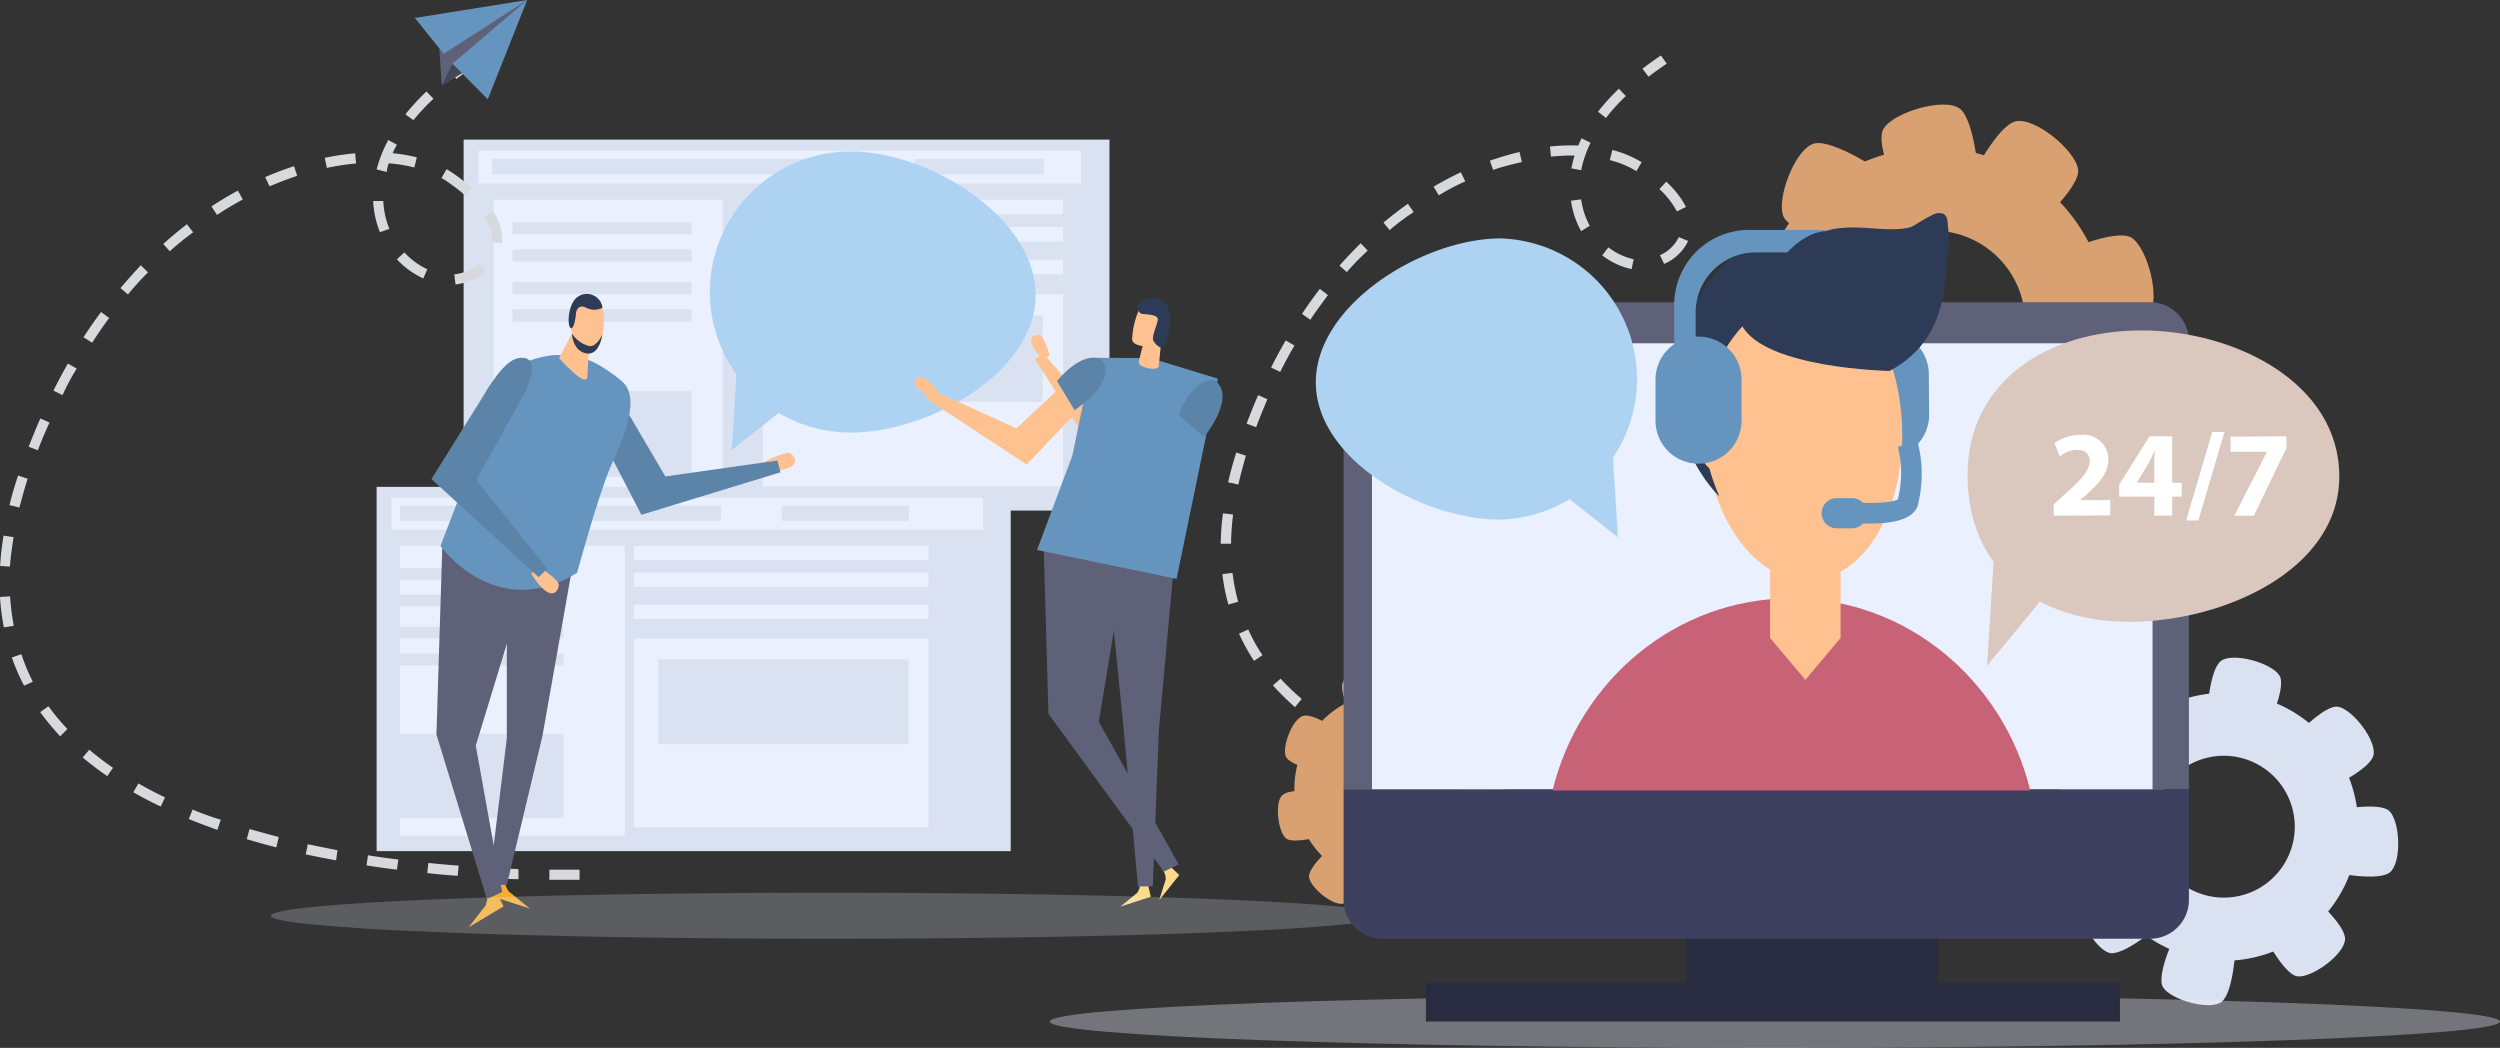 <svg xmlns="http://www.w3.org/2000/svg" width="657.066" height="275.413" viewBox="0 0 657.066 275.413">
  <rect x="0" y="0" width="657.066" height="275.413" fill="#333333" stroke="none"/>
  <g id="portada-02" transform="translate(-15.83 -10.72)">
    <rect id="Rectángulo_8783" data-name="Rectángulo 8783" width="169.743" height="97.494" transform="translate(137.685 47.417)" fill="#dae2f2"/>
    <rect id="Rectángulo_8784" data-name="Rectángulo 8784" width="158.372" height="8.602" transform="translate(141.575 50.32)" fill="#eaf0fe"/>
    <rect id="Rectángulo_8785" data-name="Rectángulo 8785" width="60.185" height="77.575" transform="translate(145.573 63.209)" fill="#eaf0fe"/>
    <rect id="Rectángulo_8786" data-name="Rectángulo 8786" width="47.109" height="22.529" transform="translate(150.514 113.514)" fill="#dae2f2"/>
    <rect id="Rectángulo_8787" data-name="Rectángulo 8787" width="47.109" height="3.169" transform="translate(150.514 69.094)" fill="#dae2f2"/>
    <rect id="Rectángulo_8788" data-name="Rectángulo 8788" width="47.109" height="3.196" transform="translate(150.514 76.258)" fill="#dae2f2"/>
    <rect id="Rectángulo_8789" data-name="Rectángulo 8789" width="47.109" height="3.196" transform="translate(150.514 84.859)" fill="#dae2f2"/>
    <rect id="Rectángulo_8790" data-name="Rectángulo 8790" width="47.109" height="3.196" transform="translate(150.514 92.023)" fill="#dae2f2"/>
    <rect id="Rectángulo_8791" data-name="Rectángulo 8791" width="78.906" height="3.808" transform="translate(216.322 63.209)" fill="#eaf0fe"/>
    <rect id="Rectángulo_8792" data-name="Rectángulo 8792" width="78.906" height="3.808" transform="translate(216.322 70.372)" fill="#eaf0fe"/>
    <rect id="Rectángulo_8793" data-name="Rectángulo 8793" width="78.906" height="3.835" transform="translate(216.322 78.974)" fill="#eaf0fe"/>
    <rect id="Rectángulo_8794" data-name="Rectángulo 8794" width="78.906" height="50.491" transform="translate(216.322 88.055)" fill="#eaf0fe"/>
    <rect id="Rectángulo_8795" data-name="Rectángulo 8795" width="66.976" height="22.716" transform="translate(222.93 93.621)" fill="#dae2f2"/>
    <rect id="Rectángulo_8796" data-name="Rectángulo 8796" width="85.99" height="4.074" transform="translate(145.122 52.477)" fill="#dae2f2"/>
    <rect id="Rectángulo_8797" data-name="Rectángulo 8797" width="34.06" height="4.074" transform="translate(256.112 52.477)" fill="#dae2f2"/>
    <path id="Trazado_113072" data-name="Trazado 113072" d="M161.978,232.739h-1.758v-2.663h7.936v2.663Zm-9.88-.16c-2.477,0-5.166-.186-7.989-.346V229.57c2.876.16,5.539.266,7.989.346ZM136.12,231.7q-3.995-.28-7.989-.719l.266-2.663c2.663.266,5.326.506,7.989.692Zm-15.978-1.624q-3.995-.479-7.989-1.118l.4-2.663q3.995.639,7.989,1.118Zm-15.978-2.45c-2.663-.479-5.326-1.012-7.989-1.571l.559-2.663c2.663.559,5.326,1.092,7.8,1.571Zm-15.712-3.409c-2.663-.666-5.193-1.385-7.776-2.157l.746-2.663c2.663.746,5.113,1.438,7.67,2.1Zm-15.472-4.607c-2.663-.905-5.113-1.864-7.536-2.849l1.012-2.477a73.84,73.84,0,0,0,7.4,2.663Zm-14.913-6.125q-3.755-1.784-7.19-3.755l1.332-2.317c2.21,1.278,4.554,2.5,7,3.675ZM44.032,205.5c-2.29-1.571-4.447-3.222-6.471-4.9l1.731-2.051c1.944,1.651,4.048,3.249,6.232,4.767ZM31.649,195.031a67.692,67.692,0,0,1-5.246-6.365l2.157-1.545a61.248,61.248,0,0,0,4.98,5.992Zm-9.48-13.315a51.372,51.372,0,0,1-3.222-7.4l2.5-.879a54.137,54.137,0,0,0,3.009,7.244ZM16.842,166.4a61.25,61.25,0,0,1-1.012-7.989l2.663-.16a60.586,60.586,0,0,0,.959,7.723Zm1.678-15.978-2.663-.16a79.573,79.573,0,0,1,.905-7.989l2.663.426a73.475,73.475,0,0,0-.985,7.7ZM21,134.926l-2.663-.666c.613-2.663,1.385-5.14,2.237-7.749l2.53.826c-.826,2.53-1.491,5.086-2.184,7.563Zm4.847-15.046-2.477-.959c.959-2.5,2-5.007,3.063-7.43l2.423,1.065c-1.118,2.37-2.13,4.82-3.089,7.3Zm6.418-14.514-2.4-1.2c1.225-2.423,2.5-4.82,3.808-7.11l2.317,1.332A58.472,58.472,0,0,0,32.261,105.366Zm7.856-13.741-2.343-1.491c1.465-2.264,3.009-4.474,4.607-6.631l2.13,1.571c-1.6,2.184-3.089,4.367-4.5,6.551Zm9.4-12.676-2.024-1.731c1.731-2.051,3.568-4.074,5.326-5.992l1.917,1.864a75.306,75.306,0,0,0-5.326,5.859Zm86.043-2.663-.346-2.663a13.821,13.821,0,0,0,6.658-2.663l1.624,2.1a16.564,16.564,0,0,1-8.042,3.222Zm-8.469-1.6a21.784,21.784,0,0,1-6.951-5.033l1.971-1.811a19.307,19.307,0,0,0,6.019,4.447ZM60.516,67.6l-1.784-1.971c2.024-1.811,4.128-3.568,6.232-5.193l1.624,2.13a76.321,76.321,0,0,0-6.2,5.033Zm87.321-2.237-2.663-.24v-.719a11,11,0,0,0-2.051-5.939L145.361,57a13.635,13.635,0,0,1,2.477,7.4A3.849,3.849,0,0,1,147.838,65.367Zm-32.143-2.823a25.112,25.112,0,0,1-1.784-8.2h2.663a21.864,21.864,0,0,0,1.6,7.323ZM72.873,57.99l-1.465-2.237c2.264-1.491,4.607-2.876,6.951-4.154l1.278,2.343C77.346,55.167,75.083,56.525,72.873,57.99Zm65.218-5.14c-1.332-1.145-2.849-2.317-4.527-3.489a15.392,15.392,0,0,0-1.7-1.065l1.332-2.317a20.594,20.594,0,0,1,1.917,1.2,55.925,55.925,0,0,1,4.714,3.675Zm-51.4-2.343-1.172-2.45c2.5-1.092,5.06-2.051,7.59-2.876l.826,2.53c-2.343.8-4.82,1.731-7.244,2.77ZM117.479,46.7l-2.663-.666a35.312,35.312,0,0,1,3.063-7.723l2.264,1.225q-.612,1.118-1.118,2.237a42.263,42.263,0,0,1,6.365,1.092l-.666,2.663a39.68,39.68,0,0,0-6.711-1.092A8.483,8.483,0,0,0,117.479,46.7ZM101.74,45.66,101.181,43a67.509,67.509,0,0,1,7.989-1.2l.24,2.663a66.949,66.949,0,0,0-7.776,1.2Zm22.822-12.516-2.184-1.6a60.5,60.5,0,0,1,5.539-5.992l1.838,1.917a55.523,55.523,0,0,0-5.3,5.672Zm11.265-10.839L134.2,20.2c1.7-1.332,3.568-2.663,5.513-3.941l1.465,2.21c-2,1.252-3.808,2.557-5.459,3.835Z" transform="translate(0 9.213)" fill="#d7d9dd"/>
    <path id="Trazado_113073" data-name="Trazado 113073" d="M65.1,29.947,59.829,33.17l-.639-9.72L82.279,10.72Z" transform="translate(72.11)" fill="#5e6178"/>
    <path id="Trazado_113074" data-name="Trazado 113074" d="M69.774,36.818l10.359-26.1L60.48,27.471Z" transform="translate(74.255)" fill="#6595bf"/>
    <path id="Trazado_113075" data-name="Trazado 113075" d="M86.3,10.72,64.36,24.861l-7.59-9.427Z" transform="translate(68.085)" fill="#6595bf"/>
    <path id="Trazado_113076" data-name="Trazado 113076" d="M59.43,22.709l2.8-5.7L64.7,19.487Z" transform="translate(72.509 10.461)" fill="#454759"/>
    <path id="Trazado_113077" data-name="Trazado 113077" d="M177.511,63.352c0,20.426-28.1,36.191-48.494,36.191a36.937,36.937,0,1,1,0-73.873C149.415,25.67,177.511,42.953,177.511,63.352Z" transform="translate(110.515 24.863)" fill="#aed3f2"/>
    <path id="Trazado_113078" data-name="Trazado 113078" d="M93.64,75.529,106.662,65.2l-11-22.316Z" transform="translate(114.511 53.484)" fill="#aed3f2"/>
    <rect id="Rectángulo_8798" data-name="Rectángulo 8798" width="166.654" height="95.737" transform="translate(114.816 138.68)" fill="#dae2f2"/>
    <rect id="Rectángulo_8799" data-name="Rectángulo 8799" width="155.522" height="8.442" transform="translate(118.704 141.502)" fill="#eaf0fe"/>
    <rect id="Rectángulo_8800" data-name="Rectángulo 8800" width="59.093" height="76.163" transform="translate(120.941 154.179)" fill="#eaf0fe"/>
    <rect id="Rectángulo_8801" data-name="Rectángulo 8801" width="46.257" height="22.13" transform="translate(117.636 203.578)" fill="#dae2f2"/>
    <rect id="Rectángulo_8802" data-name="Rectángulo 8802" width="46.257" height="3.116" transform="translate(117.636 159.957)" fill="#dae2f2"/>
    <rect id="Rectángulo_8803" data-name="Rectángulo 8803" width="46.257" height="3.116" transform="translate(117.636 166.988)" fill="#dae2f2"/>
    <rect id="Rectángulo_8804" data-name="Rectángulo 8804" width="46.257" height="3.116" transform="translate(117.636 175.43)" fill="#dae2f2"/>
    <rect id="Rectángulo_8805" data-name="Rectángulo 8805" width="46.257" height="3.142" transform="translate(117.636 182.46)" fill="#dae2f2"/>
    <rect id="Rectángulo_8806" data-name="Rectángulo 8806" width="77.468" height="3.755" transform="translate(182.424 154.179)" fill="#eaf0fe"/>
    <rect id="Rectángulo_8807" data-name="Rectángulo 8807" width="77.468" height="3.755" transform="translate(182.424 161.209)" fill="#eaf0fe"/>
    <rect id="Rectángulo_8808" data-name="Rectángulo 8808" width="77.468" height="3.755" transform="translate(182.424 169.651)" fill="#eaf0fe"/>
    <rect id="Rectángulo_8809" data-name="Rectángulo 8809" width="77.468" height="49.586" transform="translate(182.424 178.572)" fill="#eaf0fe"/>
    <rect id="Rectángulo_8810" data-name="Rectángulo 8810" width="65.777" height="22.316" transform="translate(188.85 184.031)" fill="#dae2f2"/>
    <rect id="Rectángulo_8811" data-name="Rectángulo 8811" width="84.445" height="3.995" transform="translate(120.941 143.633)" fill="#dae2f2"/>
    <rect id="Rectángulo_8812" data-name="Rectángulo 8812" width="33.448" height="3.995" transform="translate(221.286 143.633)" fill="#dae2f2"/>
    <path id="Trazado_113083" data-name="Trazado 113083" d="M72.111,98.1l-1.944.639.346,3.116-.4,1.518-4.474,5.752,9.188-5.513Z" transform="translate(73.356 145.317)" fill="#f7ae30"/>
    <path id="Trazado_113084" data-name="Trazado 113084" d="M69.451,96.91l2.024.16.373,3.142.719,1.385,5.646,4.58-10.173-3.3Z" transform="translate(76.877 143.338)" fill="#f7ae30"/>
    <path id="Trazado_113085" data-name="Trazado 113085" d="M63.835,64.6,62.29,114.159l13.262,43.275,3.995-1.864-6.924-38.481L84.846,77.01Z" transform="translate(68.25 89.605)" fill="#5e6178"/>
    <path id="Trazado_113086" data-name="Trazado 113086" d="M72.584,74.291v39.653L67.87,152.425h4.714l9.347-39.067,8.5-47.988Z" transform="translate(76.447 90.886)" fill="#5e6178"/>
    <path id="Trazado_113087" data-name="Trazado 113087" d="M97.06,57.793s5.566-2.983,6.844-2.264,3.728,4.5-6.232,4.74Z" transform="translate(119.654 74.335)" fill="#ffc190"/>
    <path id="Trazado_113088" data-name="Trazado 113088" d="M80.305,59.559,93.434,84.937,130,73.753l-.8-3.089L99.746,74.845,86.857,52.928s-3.728-7.723-8.708-4.82A25.06,25.06,0,0,0,80.305,59.559Z" transform="translate(90.962 61.092)" fill="#5c84a8"/>
    <path id="Trazado_113089" data-name="Trazado 113089" d="M93.442,45.76c-4.767,0-15.632,3.675-18.641,9.72s-4.554,21.3-4.554,21.3L62.87,95.932s14.354,20.239,35.9,7.084c0,0,5.326-19.573,8.788-27.856,2.077-4.793,8.735-17.869,2.929-22.583C102.017,45.707,98.262,45.84,93.442,45.76Z" transform="translate(68.722 58.273)" fill="#6595bf"/>
    <path id="Trazado_113090" data-name="Trazado 113090" d="M78.845,43.49l-3.6,6.844s7.51,8.5,7.457,4.66a87.057,87.057,0,0,1,.985-10.386Z" transform="translate(87.521 54.498)" fill="#ffc190"/>
    <path id="Trazado_113091" data-name="Trazado 113091" d="M78.79,40.994a9.747,9.747,0,0,0-2.37,6.152c.4,2.157.852,5.939,2.9,7.3A3.2,3.2,0,0,0,83.717,53.4c.905-1.332,3.222-9.321,0-12.117C81.427,39.05,79.509,40.089,78.79,40.994Z" transform="translate(89.236 48.605)" fill="#ffc190"/>
    <path id="Trazado_113092" data-name="Trazado 113092" d="M85.172,43.354a4.634,4.634,0,0,1-4.314,0c-2.343-1.172-2.663,1.358-2.663,1.624s-.426,3.888-1.3,3.755-1.039-4.767.905-7.43a4.154,4.154,0,0,1,7.377,2.051Z" transform="translate(89.009 48.243)" fill="#2e3b57"/>
    <path id="Trazado_113093" data-name="Trazado 113093" d="M76.61,43.64a7.67,7.67,0,0,0,4.634,3.3c1.7.186,3.2-2.5,3.329-3.116s-.453,5.646-4.128,5.033S76.61,43.64,76.61,43.64Z" transform="translate(89.532 54.748)" fill="#2e3b57"/>
    <path id="Trazado_113094" data-name="Trazado 113094" d="M74.2,66.65s5.326,3.3,5.326,4.767S77.553,76.9,72.28,68.461Z" transform="translate(83.165 93.014)" fill="#ffc190"/>
    <path id="Trazado_113095" data-name="Trazado 113095" d="M76.979,53.568,61.8,77.908l28.175,25.8,2.264-2.264L73.6,78.2l12.33-22.236s5.326-9.773-.266-9.933C82.838,45.951,80.175,48.614,76.979,53.568Z" transform="translate(67.426 58.721)" fill="#5c84a8"/>
    <path id="Trazado_113096" data-name="Trazado 113096" d="M157.655,56.241l-16.4,17.15L114.62,55.922,116,53.631l22.583,10.279L153.98,49.45s4.794-5.326,7.989-1.811A20.852,20.852,0,0,1,157.655,56.241Z" transform="translate(144.403 59.403)" fill="#ffc190"/>
    <path id="Trazado_113097" data-name="Trazado 113097" d="M119.233,51.686S115.8,47.718,114.6,47.9s-4.234,2.343,3.382,5.539Z" transform="translate(143.158 61.828)" fill="#ffc190"/>
    <path id="Trazado_113098" data-name="Trazado 113098" d="M165.414,64.811l-22,8.948-17.1-26.631L128.5,45.61l16.378,18.508,19.973-6.9s6.525-2.876,7.989,1.651a20.452,20.452,0,0,1-7.43,5.939Z" transform="translate(161.533 58.024)" fill="#ffc190"/>
    <path id="Trazado_113099" data-name="Trazado 113099" d="M130.279,49.15s-1.518-5.033-2.663-5.326-4.82.426.826,6.445Z" transform="translate(161.466 54.963)" fill="#ffc190"/>
    <path id="Trazado_113100" data-name="Trazado 113100" d="M141.814,97.45l-1.624.133-.266,2.477-.586,1.092-4.447,3.622,8.016-2.61Z" transform="translate(175.381 144.236)" fill="#ffda89"/>
    <path id="Trazado_113101" data-name="Trazado 113101" d="M140.748,95.83l-1.278,1.012,1.118,2.21.133,1.225-1.731,5.486,5.273-6.6Z" transform="translate(181.512 141.542)" fill="#ffda89"/>
    <path id="Trazado_113102" data-name="Trazado 113102" d="M152.111,64.14l-4.527,49.719-1.6,40.984H142.1l-3.888-42.609L133.39,64.14Z" transform="translate(172.824 88.84)" fill="#5e6178"/>
    <path id="Trazado_113103" data-name="Trazado 113103" d="M127.08,64.14l1.3,45.352,30.332,41.49,3.888-1.944L141.62,111.6l7.4-44.872V64.14Z" transform="translate(163.01 88.84)" fill="#5e6178"/>
    <path id="Trazado_113104" data-name="Trazado 113104" d="M163.22,104.138l-36.67-7.59,9.294-24.82,5.3-25.7,15.233.08,17.709,5.406-5.113,24.793Z" transform="translate(161.835 58.722)" fill="#6595bf"/>
    <path id="Trazado_113105" data-name="Trazado 113105" d="M139.858,46.493s5.326,4.634-7,13.315l-4.634-7.643S134.585,44.016,139.858,46.493Z" transform="translate(165.409 58.712)" fill="#5c84a8"/>
    <path id="Trazado_113106" data-name="Trazado 113106" d="M150.521,48.282s6.418,2.823-2.663,14.94l-6.737-5.885S144.742,47.59,150.521,48.282Z" transform="translate(184.435 62.409)" fill="#5c84a8"/>
    <path id="Trazado_113107" data-name="Trazado 113107" d="M142.009,51.946c-.186,1.3-5.326.24-5.166-1.065a26.63,26.63,0,0,1,1.837-6.391l4.128-.639S142.408,49.2,142.009,51.946Z" transform="translate(178.318 55.097)" fill="#ffc190"/>
    <path id="Trazado_113108" data-name="Trazado 113108" d="M140.048,52.293c-.373,0-3.7-.16-3.888-1.837a21.466,21.466,0,0,1,2.264-8.761,4.314,4.314,0,0,1,4.767-.826c1.065.746,3.515,4.74.586,10.12a5.672,5.672,0,0,1-3.728,1.3Z" transform="translate(177.219 49.504)" fill="#ffc190"/>
    <path id="Trazado_113109" data-name="Trazado 113109" d="M136.742,42.186s-.133,2.051,1.332,2.184,3.941.213,3.968,1.358-1.731,4.58-1.172,5.646,2.264,2.663,2.956,1.3,3.222-9.321-.719-12.117a5.326,5.326,0,0,0-6.365,1.624Z" transform="translate(178.087 48.878)" fill="#2e3b57"/>
    <path id="Trazado_113110" data-name="Trazado 113110" d="M254.291,86.663a35.206,35.206,0,1,0,25.96-7.317,35.232,35.232,0,0,0-25.96,7.317Zm33.262,42.209a18.641,18.641,0,1,1,3.089-26.071,18.641,18.641,0,0,1-3.089,26.071Z" transform="translate(324.36 113.719)" fill="#dae2f2"/>
    <path id="Trazado_113111" data-name="Trazado 113111" d="M263.9,90.043l-12.49,9.827s-9.96-8.362-9.4-12.09,8.6-10.652,12.463-9.827S263.9,90.043,263.9,90.043Z" transform="translate(326.251 111.698)" fill="#dae2f2"/>
    <path id="Trazado_113112" data-name="Trazado 113112" d="M270.23,98.86l-12.49,9.827s5.7,11.611,9.507,12.064,12.437-5.832,12.49-9.827S270.23,98.86,270.23,98.86Z" transform="translate(352.442 146.581)" fill="#dae2f2"/>
    <path id="Trazado_113113" data-name="Trazado 113113" d="M255,89.059v15.978s-12.623,2.823-15.366,0-3.2-13.315-.133-15.978S255,89.059,255,89.059Z" transform="translate(318.591 128.314)" fill="#dae2f2"/>
    <path id="Trazado_113114" data-name="Trazado 113114" d="M253.483,96.75l7.643,13.9s-9.773,8.5-13.475,7.43-9.134-10.253-7.643-13.928S253.483,96.75,253.483,96.75Z" transform="translate(322.532 143.072)" fill="#dae2f2"/>
    <path id="Trazado_113115" data-name="Trazado 113115" d="M269.914,102.378,260.62,89.515s8.655-9.64,12.463-9.028,10.333,9.028,9.294,12.863S269.914,102.378,269.914,102.378Z" transform="translate(357.231 115.98)" fill="#dae2f2"/>
    <path id="Trazado_113116" data-name="Trazado 113116" d="M252.35,91.294l15.392,3.968s5.7-11.611,3.728-14.913-12.223-6.232-15.392-3.861S252.35,91.294,252.35,91.294Z" transform="translate(343.478 107.943)" fill="#dae2f2"/>
    <path id="Trazado_113117" data-name="Trazado 113117" d="M267.436,106.411l-15.419-3.861s-5.7,11.611-3.728,14.913,12.223,6.232,15.392,3.861S267.436,106.411,267.436,106.411Z" transform="translate(336.035 152.718)" fill="#dae2f2"/>
    <path id="Trazado_113118" data-name="Trazado 113118" d="M264.78,107.552l-.16-15.978s12.65-2.823,15.392,0,3.2,13.315.133,15.978S264.78,107.552,264.78,107.552Z" transform="translate(363.883 132.377)" fill="#dae2f2"/>
    <path id="Trazado_113121" data-name="Trazado 113121" d="M284.595,218.246h-2.317v-2.663h7.936v2.663Zm-10.359-.186c-2.45,0-5.14-.213-7.989-.373l.133-2.663c2.876.16,5.539.293,7.989.373Zm-15.978-.959c-2.663-.213-5.326-.479-7.989-.772l.293-2.663c2.663.32,5.326.559,7.989.772Zm-15.978-1.758c-2.663-.373-5.326-.772-7.989-1.225l.453-2.663c2.663.453,5.326.852,7.989,1.225ZM226.3,212.68c-2.663-.533-5.326-1.092-7.989-1.731l.639-2.663c2.663.613,5.166,1.172,7.749,1.7ZM210.668,208.9c-2.663-.746-5.326-1.571-7.723-2.4l.852-2.5c2.423.8,4.98,1.6,7.59,2.343Zm-15.286-5.166c-2.53-1.012-5.033-2.1-7.4-3.222l1.118-2.4c2.344,1.092,4.794,2.157,7.27,3.142Zm-14.567-6.977c-2.4-1.358-4.714-2.823-6.844-4.314l1.518-2.184c2.077,1.465,4.314,2.876,6.658,4.208ZM167.5,187.461a65.639,65.639,0,0,1-5.805-5.726l2-1.758a63.685,63.685,0,0,0,5.566,5.326Zm-10.785-12.17a54.977,54.977,0,0,1-3.941-7.137l2.423-1.118a45.452,45.452,0,0,0,3.755,6.764Zm-6.738-14.807a53,53,0,0,1-1.571-7.989l2.663-.32a54.642,54.642,0,0,0,1.491,7.59Zm.666-15.978H147.98a65.486,65.486,0,0,1,.586-7.989l2.663.32a66.565,66.565,0,0,0-.533,7.536Zm1.944-15.552-2.663-.586c.586-2.663,1.3-5.166,2.13-7.829l2.53.826c-.666,2.423-1.385,4.98-1.944,7.457Zm4.687-15.073-2.5-.932c.959-2.53,1.971-5.06,3.036-7.483l2.423,1.065c-.959,2.343-1.971,4.714-2.9,7.217Zm6.338-14.514-2.4-1.172c1.225-2.423,2.5-4.82,3.835-7.11l2.317,1.332c-1.252,2.13-2.53,4.474-3.7,6.817ZM171.6,85.706l-2.264-1.6c1.491-2.264,3.089-4.474,4.687-6.578l2.13,1.624c-1.491,2.051-3.116,4.208-4.58,6.418Zm9.587-12.516-2-1.784c1.811-2.024,3.675-3.995,5.566-5.859l1.864,1.917a68.033,68.033,0,0,0-5.459,5.592Zm74.778-.852a19.014,19.014,0,0,1-7.723-3.622l1.624-2.1a16.644,16.644,0,0,0,6.631,3.116Zm8.6-1.252-1.145-2.423a9.8,9.8,0,0,0,4.953-4.74l2.45,1.012a12.356,12.356,0,0,1-6.285,6.018ZM242.7,62.351a22.636,22.636,0,0,1-2.663-7.989l2.663-.373a20.24,20.24,0,0,0,2.264,6.951Zm-50.252-.186-1.7-2.051c2.077-1.731,4.234-3.409,6.418-4.953l1.518,2.184a59.821,59.821,0,0,0-6.258,4.687Zm75.418-4.98a21.624,21.624,0,0,0-4.607-5.885l1.811-1.944a24.341,24.341,0,0,1,5.193,6.631ZM205.289,52.95l-1.358-2.29c2.37-1.385,4.767-2.663,7.164-3.782l1.145,2.4A60.068,60.068,0,0,0,205.289,52.95Zm51.93-6.365a24.953,24.953,0,0,0-7-2.9l.692-2.663a28.362,28.362,0,0,1,7.7,3.222Zm-14.407-.24-2.663-.479a31.261,31.261,0,0,1,.826-3.382,54.916,54.916,0,0,0-6.2.293l-.266-2.663a54.433,54.433,0,0,1,7.457-.266c.24-.613.533-1.252.852-1.891l2.37,1.172a28.468,28.468,0,0,0-2.477,7.217Zm-23.2,0-.905-2.5a80.605,80.605,0,0,1,7.8-2.29l.613,2.663a68.151,68.151,0,0,0-7.616,2.051ZM249.229,32.6l-2.1-1.624a54.4,54.4,0,0,1,5.486-6.045l1.838,1.917a49.267,49.267,0,0,0-5.22,5.752Zm11.185-10.839-1.6-2.1c1.545-1.2,3.169-2.343,4.847-3.462l1.545,2.13C263.5,19.5,261.905,20.621,260.414,21.766Z" transform="translate(188.695 9.114)" fill="#d7d9dd"/>
    <path id="Trazado_113122" data-name="Trazado 113122" d="M519.339,115.864c0,3.835-85.218,6.924-190.595,6.924S138.15,119.7,138.15,115.864s85.218-6.924,190.595-6.924S519.339,112.029,519.339,115.864Z" transform="translate(153.557 163.345)" fill="#eaf0fe" opacity="0.35"/>
    <path id="Trazado_113172" data-name="Trazado 113172" d="M430.892,114.992c0,3.352-65.445,6.052-146.371,6.052s-146.371-2.7-146.371-6.052,65.445-6.052,146.371-6.052S430.892,111.64,430.892,114.992Z" transform="translate(-51.115 136.407)" fill="#eaf0fe" opacity="0.22"/>
    <path id="Trazado_113123" data-name="Trazado 113123" d="M172.928,79.872a25.326,25.326,0,1,0,30.971,18,25.326,25.326,0,0,0-30.971-18Zm9.88,37.283a6.408,6.408,0,1,1,0,.08Z" transform="translate(201.947 113.587)" fill="#d9a171"/>
    <path id="Trazado_113124" data-name="Trazado 113124" d="M172.683,87.941l-11.025,2.9s-4.208-8.309-2.823-10.652,8.735-4.607,11.025-2.929S172.683,87.941,172.683,87.941Z" transform="translate(210.001 109.698)" fill="#d9a171"/>
    <path id="Trazado_113125" data-name="Trazado 113125" d="M174.132,95.22,163.08,98.149s.453,9.294,2.823,10.652,9.88-.32,11.052-2.929S174.132,95.22,174.132,95.22Z" transform="translate(216.661 140.528)" fill="#d9a171"/>
    <path id="Trazado_113126" data-name="Trazado 113126" d="M167.367,85.763,162.92,96.416s-9.161-1.758-10.2-4.314,1.7-9.72,4.447-10.652S167.367,85.763,167.367,85.763Z" transform="translate(201.057 117.442)" fill="#d9a171"/>
    <path id="Trazado_113127" data-name="Trazado 113127" d="M163.842,88.964l1.092,11.371s-8.895,2.663-11.025,1.039S150.793,92,152.843,90,163.842,88.964,163.842,88.964Z" transform="translate(199.974 129.741)" fill="#d9a171"/>
    <path id="Trazado_113128" data-name="Trazado 113128" d="M172.8,97.678,170.32,86.519s8.5-3.888,10.812-2.4,4.234,8.921,2.477,11.158S172.8,97.678,172.8,97.678Z" transform="translate(227.318 121.506)" fill="#ffda89"/>
    <path id="Trazado_113129" data-name="Trazado 113129" d="M165.54,86.4l9.054,6.951s7.084-6.018,6.738-8.761-6.285-7.616-9.054-6.951S165.54,86.4,165.54,86.4Z" transform="translate(220.209 111.186)" fill="#d9a171"/>
    <path id="Trazado_113130" data-name="Trazado 113130" d="M170.871,100.817,161.816,94s-7.11,6.045-6.738,8.788,6.285,7.616,9.054,6.924S170.871,100.817,170.871,100.817Z" transform="translate(204.801 138.499)" fill="#d9a171"/>
    <path id="Trazado_113131" data-name="Trazado 113131" d="M169.3,101.162l4.447-10.652s9.161,1.731,10.2,4.288-1.7,9.747-4.447,10.652S169.3,101.162,169.3,101.162Z" transform="translate(225.779 132.695)" fill="#ffda89"/>
    <path id="Trazado_113132" data-name="Trazado 113132" d="M242.338,26.826a46.018,46.018,0,1,0,56.244,32.756,46.018,46.018,0,0,0-56.244-32.756ZM260.26,94.707a24.207,24.207,0,1,1,17.23-29.56,24.207,24.207,0,0,1-17.23,29.56Z" transform="translate(269.817 24.24)" fill="#d9a171"/>
    <path id="Trazado_113133" data-name="Trazado 113133" d="M241.892,41.515l-20.053,5.326s-7.67-15.073-5.14-19.414,15.978-8.362,20.053-5.326S241.892,41.515,241.892,41.515Z" transform="translate(294.147 17.166)" fill="#d9a171"/>
    <path id="Trazado_113134" data-name="Trazado 113134" d="M244.523,54.74,224.47,60.066s.8,16.884,5.14,19.414,17.922-.559,20.053-5.326S244.523,54.74,244.523,54.74Z" transform="translate(306.314 73.208)" fill="#ffda89"/>
    <path id="Trazado_113135" data-name="Trazado 113135" d="M232.133,37.514l-7.989,19.094s-16.617-3.169-18.508-7.829,3.116-17.656,7.989-19.094S232.133,37.514,232.133,37.514Z" transform="translate(278.908 18.781)" fill="#d9a171"/>
    <path id="Trazado_113136" data-name="Trazado 113136" d="M225.815,43.368l1.944,20.639s-16.138,5.113-20,1.891-5.672-17.017-1.944-20.639S225.815,43.368,225.815,43.368Z" transform="translate(276.014 53.608)" fill="#ffda89"/>
    <path id="Trazado_113137" data-name="Trazado 113137" d="M242.054,59.16,237.58,38.894s15.392-7.03,19.6-4.314,7.723,16.191,4.5,20.239S242.054,59.16,242.054,59.16Z" transform="translate(318.914 38.642)" fill="#d9a171"/>
    <path id="Trazado_113138" data-name="Trazado 113138" d="M228.88,38.75l16.458,12.623S258.227,40.4,257.561,35.395,246.137,21.547,241.1,22.772,228.88,38.75,228.88,38.75Z" transform="translate(304.446 19.851)" fill="#d9a171"/>
    <path id="Trazado_113139" data-name="Trazado 113139" d="M238.557,65.043,222.1,52.42S209.21,63.392,209.876,68.4,221.3,82.22,226.333,81.021,238.557,65.043,238.557,65.043Z" transform="translate(284.677 69.349)" fill="#ffda89"/>
    <path id="Trazado_113140" data-name="Trazado 113140" d="M235.72,65.354l7.989-19.094s16.617,3.169,18.641,7.829-3.116,17.656-7.989,19.094S235.72,65.354,235.72,65.354Z" transform="translate(315.821 59.105)" fill="#ffda89"/>
    <rect id="Rectángulo_8813" data-name="Rectángulo 8813" width="66.124" height="43.408" transform="translate(459.031 225.708)" fill="#292b40"/>
    <path id="Trazado_113141" data-name="Trazado 113141" d="M379.032,40.55H177.386A10.226,10.226,0,0,0,167.16,50.8V168.536H389.338V50.8A10.226,10.226,0,0,0,379.033,40.55Z" transform="translate(201.802 49.609)" fill="#5e6178"/>
    <path id="Trazado_113142" data-name="Trazado 113142" d="M379.032,127.917H177.386a10.226,10.226,0,0,1-10.226-10.226V88.61H389.338v29.081a10.226,10.226,0,0,1-10.306,10.226Z" transform="translate(201.802 129.535)" fill="#3d415f"/>
    <rect id="Rectángulo_8814" data-name="Rectángulo 8814" width="182.419" height="10.093" transform="translate(390.588 269.116)" fill="#292b40"/>
    <rect id="Rectángulo_8815" data-name="Rectángulo 8815" width="205.161" height="117.201" transform="translate(376.419 100.944)" fill="#eaf0fe"/>
    <path id="Trazado_113145" data-name="Trazado 113145" d="M326.447,81.7c0,24.607-30.492,38.215-55.1,38.215S228.74,105.965,228.74,81.358,249.8,43.33,274.411,43.33,326.447,57.1,326.447,81.7Z" transform="translate(304.213 54.232)" fill="#dac7bd"/>
    <path id="Trazado_113146" data-name="Trazado 113146" d="M230.67,101.017l16.218-19.68L233.147,61.63Z" transform="translate(307.423 84.666)" fill="#dac7bd"/>
    <path id="Trazado_113147" data-name="Trazado 113147" d="M237.24,74.9V71.942l2.663-2.423c4.554-4.074,6.764-6.418,6.817-8.868,0-1.7-1.012-3.063-3.409-3.063a7.457,7.457,0,0,0-4.474,1.758l-1.385-3.515a11.691,11.691,0,0,1,6.844-2.157,6.5,6.5,0,0,1,7.323,6.551c0,3.515-2.663,6.311-5.566,9l-1.917,1.6h7.989v4.021Z" transform="translate(318.349 71.345)" fill="#fff"/>
    <path id="Trazado_113148" data-name="Trazado 113148" d="M252.941,74.632v-4.98H243.7V66.483l7.989-12.7h5.965V66h2.5v3.648h-2.5v4.98Zm0-8.628V61.37a31.429,31.429,0,0,1,.16-3.888h0c-.692,1.358-1.225,2.663-1.944,3.888l-2.8,4.58h0Z" transform="translate(329.092 71.611)" fill="#fff"/>
    <path id="Trazado_113149" data-name="Trazado 113149" d="M250.31,76.625l6.871-23.275H260.4l-6.871,23.275Z" transform="translate(340.085 70.896)" fill="#fff"/>
    <path id="Trazado_113150" data-name="Trazado 113150" d="M269.4,53.78v3.063l-8.575,17.789h-5.14l8.575-16.777H254.7V53.86Z" transform="translate(347.386 71.611)" fill="#fff"/>
    <path id="Trazado_113151" data-name="Trazado 113151" d="M157,72.065c0,20.4,28.015,36.084,48.441,36.084a36.963,36.963,0,0,0,0-73.9C185.015,34.357,157,51.666,157,72.065Z" transform="translate(204.658 39.132)" fill="#aed3f2"/>
    <path id="Trazado_113152" data-name="Trazado 113152" d="M195.649,84.149,182.6,73.843l11-22.343Z" transform="translate(245.43 67.819)" fill="#aed3f2"/>
    <path id="Trazado_113157" data-name="Trazado 113157" d="M216,46.238l-2.8-.826,3.2-3.3,11.771,4.074Z" transform="translate(290.358 52.203)" fill="#f0c542"/>
    <path id="Trazado_113158" data-name="Trazado 113158" d="M214.16,49.255l12.41-4.634L214.48,43.05Z" transform="translate(291.911 53.766)" fill="#fad77e"/>
    <path id="Trazado_113159" data-name="Trazado 113159" d="M226.254,49.178l-11.9-3.222.905-5.646Z" transform="translate(292.218 49.21)" fill="#fad784"/>
    <path id="Trazado_113160" data-name="Trazado 113160" d="M213.2,43.849l2.876-.8L216,44.674Z" transform="translate(291.009 53.766)" fill="#dbab33"/>
    <path id="Trazado_113161" data-name="Trazado 113161" d="M234.689,65.38A11.291,11.291,0,0,1,223.4,76.7h0A11.318,11.318,0,0,1,212,65.38V54.728A11.318,11.318,0,0,1,223.318,43.41h0a11.318,11.318,0,0,1,11.291,11.318Z" transform="translate(288.168 54.365)" fill="#6595bf"/>
    <path id="Trazado_113162" data-name="Trazado 113162" d="M197.927,78.835c.959,22.1,13.315,39.626,27.722,39.12s25.192-18.828,24.26-40.931-13.4-39.653-27.722-39.014S196.968,56.652,197.927,78.835Z" transform="translate(265.822 45.357)" fill="#ffc190"/>
    <path id="Trazado_113163" data-name="Trazado 113163" d="M250.63,68s-13.848,2.264-37.682-6.738c0,0-18.322,17.5-6.285,44.9,0,0-17.549-15.978-8.895-43.594S224.4,40.011,234.065,36.6s20.665,2.663,27.8-3.782S271.4,51.275,250.63,68Z" transform="translate(261.054 35.022)" fill="#2e3b57"/>
    <path id="Trazado_113164" data-name="Trazado 113164" d="M196.112,60.3c.133,6.045,2.876,10.839,6.072,10.652s5.619-5.326,5.459-11.265-2.9-10.839-6.1-10.652S195.846,54.279,196.112,60.3Z" transform="translate(265.361 63.708)" fill="#ffc190"/>
    <path id="Trazado_113165" data-name="Trazado 113165" d="M246.2,69.77c-30.252,0-55.684,21.472-62.768,50.5H308.993C301.883,91.242,276.45,69.77,246.2,69.77Z" transform="translate(240.444 98.203)" fill="#c86277"/>
    <path id="Trazado_113166" data-name="Trazado 113166" d="M222.7,86.7l-9.267,11.025L204.17,86.7V65.85H222.7Z" transform="translate(276.886 91.684)" fill="#ffc190"/>
    <path id="Trazado_113167" data-name="Trazado 113167" d="M214.669,66.043a11.291,11.291,0,0,1-11.291,11.291h0A11.291,11.291,0,0,1,192.06,66.043V55.258A11.318,11.318,0,0,1,203.378,43.94h0a11.291,11.291,0,0,1,11.291,11.318Z" transform="translate(258.881 55.247)" fill="#6595bf"/>
    <path id="Trazado_113168" data-name="Trazado 113168" d="M232.269,33.41H214.533A19.707,19.707,0,0,0,194.8,53.117v12.17h5.646V55.141a15.819,15.819,0,0,1,15.978-15.819h14.221a15.819,15.819,0,0,1,15.818,15.819V65.287h5.672V53.117A19.707,19.707,0,0,0,232.269,33.41Z" transform="translate(261.049 37.734)" fill="#6595bf"/>
    <path id="Trazado_113169" data-name="Trazado 113169" d="M207.829,50.281s6.764-12.836,15.739-13.768,19.121,1.092,23.222-1.278,10.093-7.084,9.188,1.278,2.423,27.27-15.206,36.723c0,0-32.729-.613-38.8-11.93Z" transform="translate(271.696 34.978)" fill="#2e3b57"/>
    <path id="Trazado_113170" data-name="Trazado 113170" d="M221.467,63.848a3.968,3.968,0,0,1-3.968,3.968h-4.021a3.968,3.968,0,0,1-3.968-3.968h0a3.968,3.968,0,0,1,3.968-3.968h3.995a3.968,3.968,0,0,1,3.995,3.968Z" transform="translate(285.091 81.756)" fill="#6595bf"/>
    <path id="Trazado_113171" data-name="Trazado 113171" d="M219.629,75.894a72.273,72.273,0,0,1-7.989-.479l.586-5.326c6.391.719,13.315.426,14.7-.559a27.829,27.829,0,0,0,0-13.795l5.14-1.465a32.941,32.941,0,0,1,0,17.177C230.734,74.855,225.515,75.894,219.629,75.894Z" transform="translate(287.701 72.426)" fill="#6595bf"/>
  </g>
</svg>
